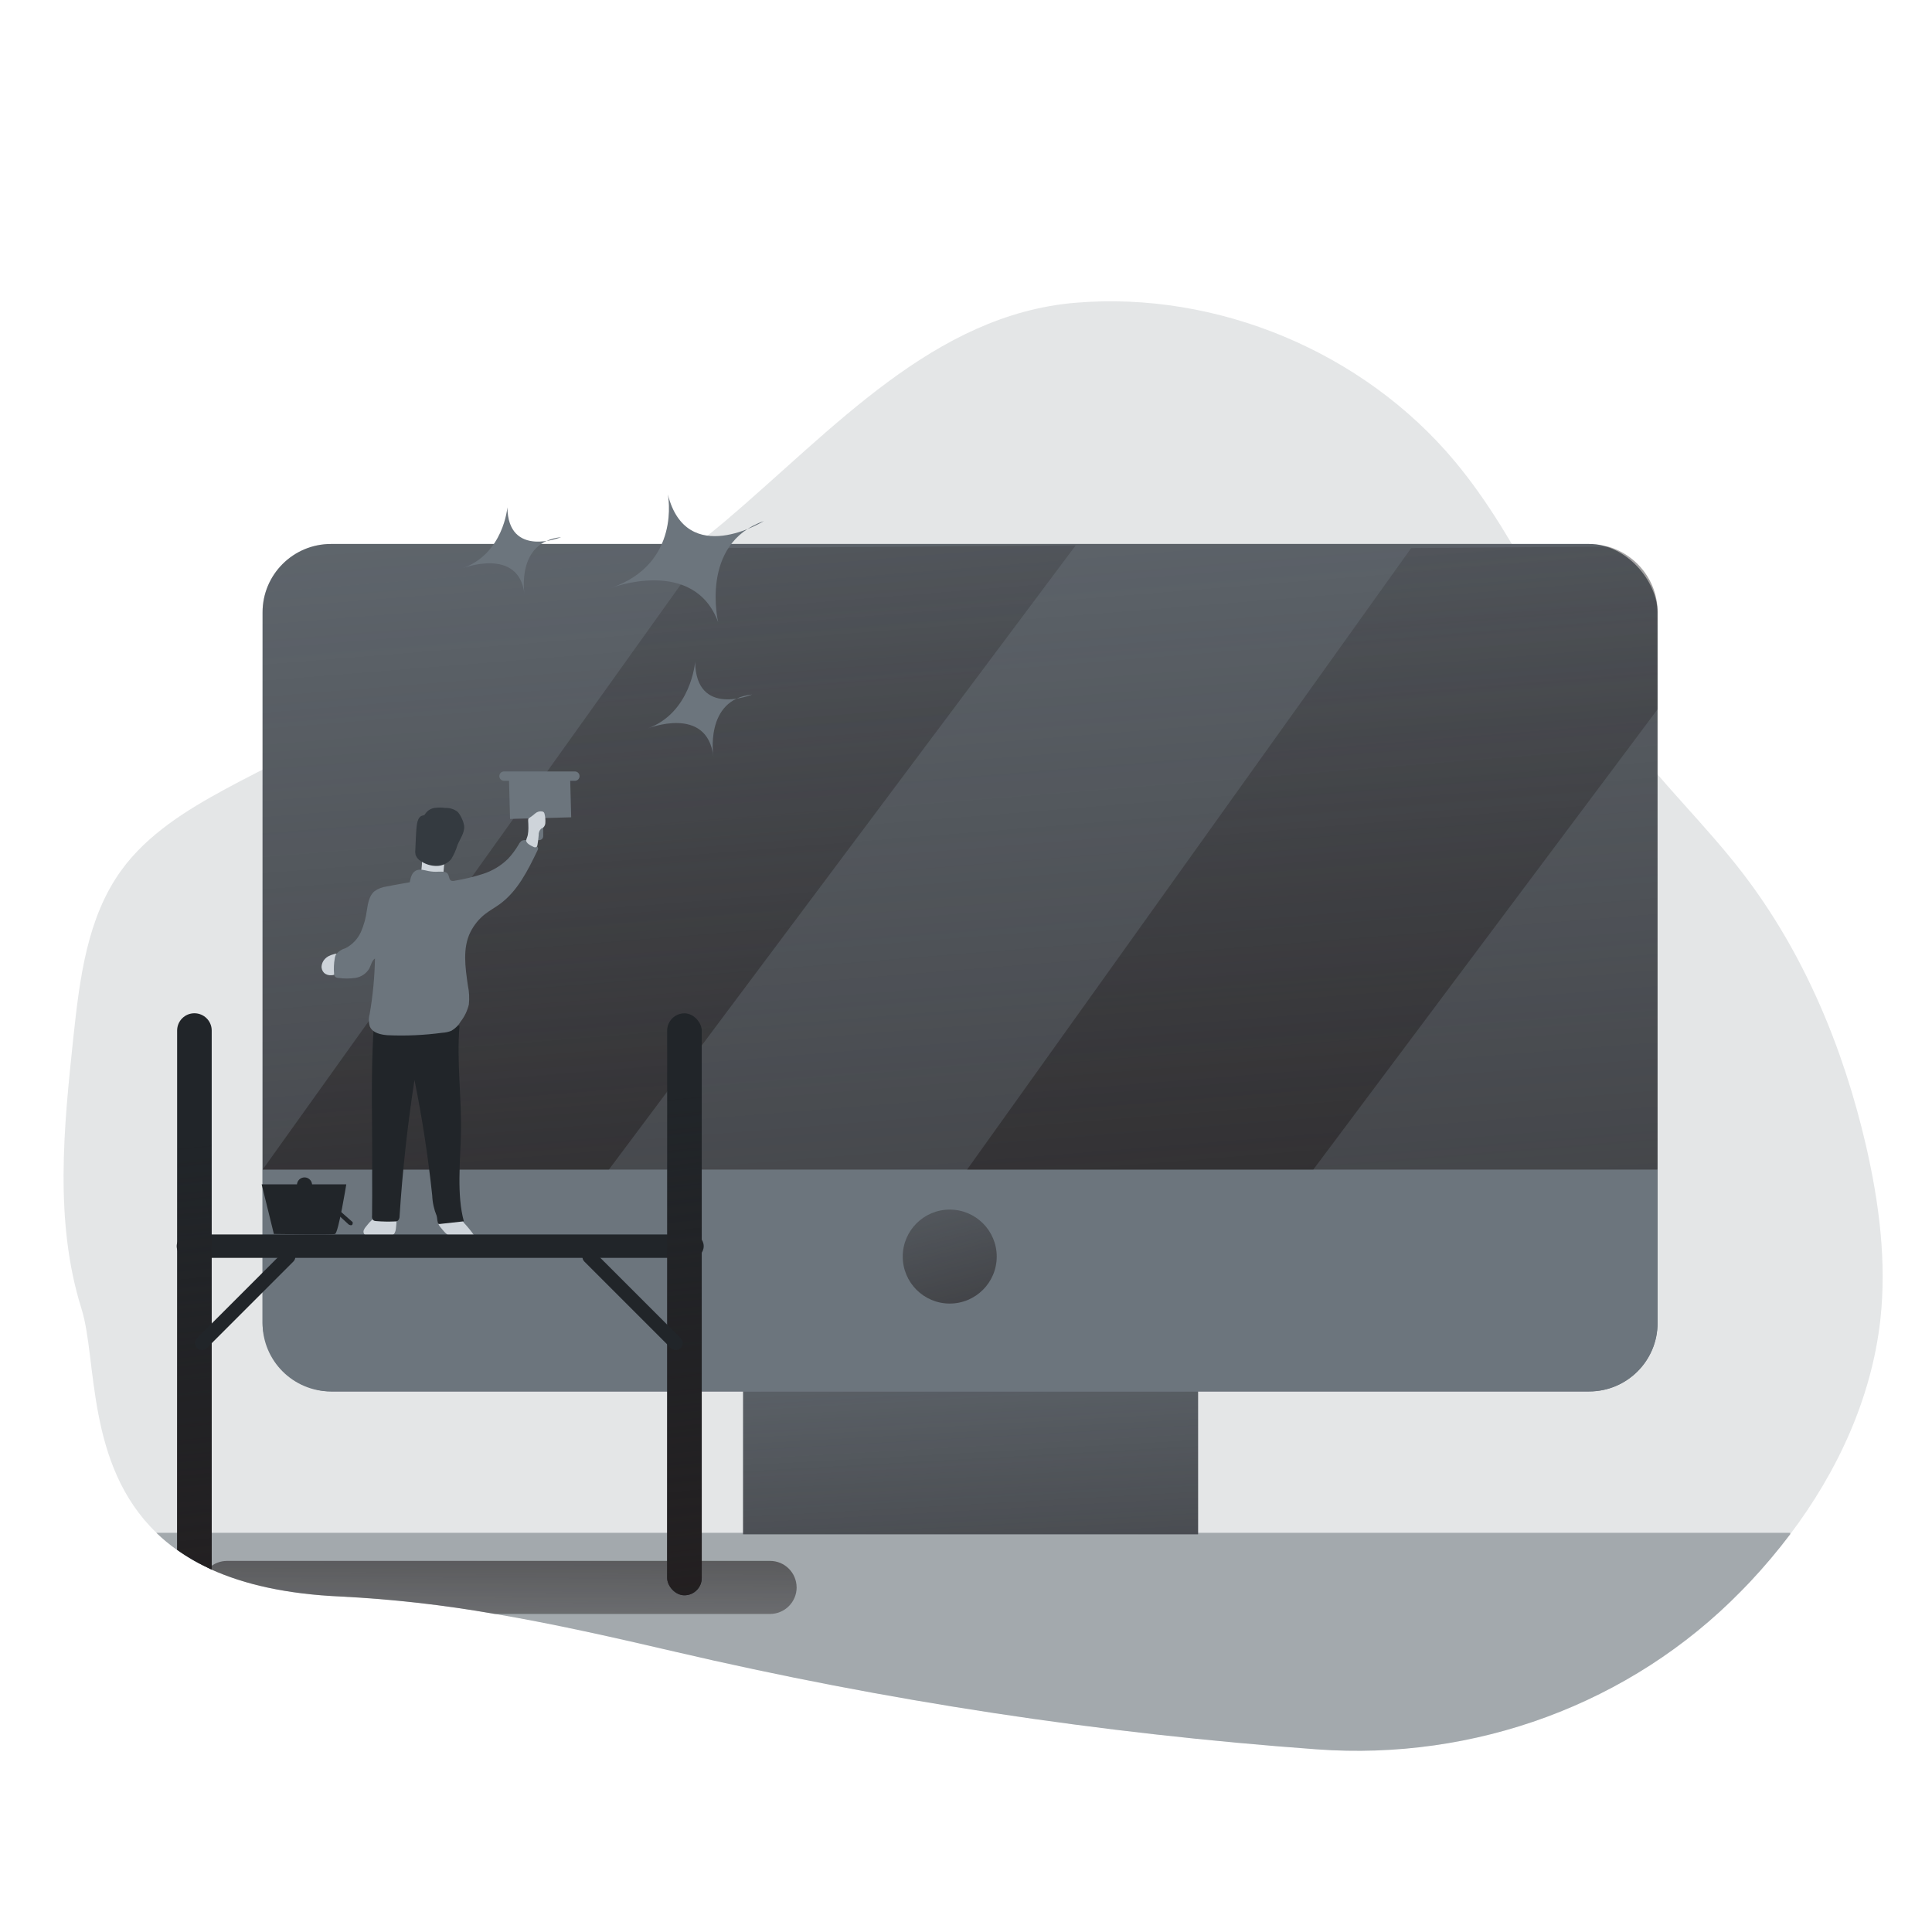 <svg transform="scale(1)" id="_0313_cleaning_pc" xmlns="http://www.w3.org/2000/svg" xmlns:xlink="http://www.w3.org/1999/xlink" viewBox="0 0 500 500" class="show_show__wrapper__graphic__5Waiy "><title>React</title><defs><style>.cls-1{fill:url(#linear-gradient);}.cls-1,.cls-2,.cls-3,.cls-4,.cls-5,.cls-6,.cls-7,.cls-8,.cls-9,.cls-10,.cls-11,.cls-12,.cls-13,.cls-14,.cls-15,.cls-16{stroke-width:0px;}.cls-2{opacity:.18;}.cls-2,.cls-3{isolation:isolate;}.cls-2,.cls-3,.cls-16{fill:#6C757D;}.cls-3{opacity:.54;}.cls-4{fill:url(#linear-gradient-4);}.cls-5{fill:url(#linear-gradient-2);}.cls-6{fill:url(#linear-gradient-3);}.cls-7{fill:url(#linear-gradient-8);}.cls-8{fill:url(#linear-gradient-7);}.cls-9{fill:url(#linear-gradient-5);}.cls-10{fill:url(#linear-gradient-6);}.cls-11{fill:#6C757D;}.cls-12{fill:#212529;}.cls-13{fill:#343A40;}.cls-14{fill:#CED4DA;}.cls-15{fill:#CED4DA;}</style><linearGradient id="linear-gradient" x1="611.32" y1="3676.05" x2="611.99" y2="3784.72" gradientTransform="translate(-481.59 4141.35) scale(1 -1)" gradientUnits="userSpaceOnUse"><stop offset="0" stop-color="#231f20" stop-opacity="0"></stop><stop offset="1" stop-color="#231f20"></stop></linearGradient><linearGradient id="linear-gradient-2" x1="718.83" y1="3867.21" x2="729.93" y2="3667.48" gradientTransform="translate(-471 4173.82) scale(1 -1)" xlink:href="#linear-gradient"></linearGradient><linearGradient id="linear-gradient-3" x1="713.9" y1="4112.35" x2="756.16" y2="3586.08" xlink:href="#linear-gradient"></linearGradient><linearGradient id="linear-gradient-4" x1="631.15" y1="4113.88" x2="666.57" y2="3672.94" gradientTransform="translate(-471 4173.82) scale(1 -1)" xlink:href="#linear-gradient"></linearGradient><linearGradient id="linear-gradient-5" x1="807.64" y1="4080.11" x2="843.05" y2="3639.14" xlink:href="#linear-gradient"></linearGradient><linearGradient id="linear-gradient-6" x1="703.93" y1="3899.83" x2="731.93" y2="3788.35" gradientTransform="translate(-471 4173.82) scale(1 -1)" xlink:href="#linear-gradient"></linearGradient><linearGradient id="linear-gradient-7" x1="528.07" y1="3845.98" x2="541.81" y2="3708.07" xlink:href="#linear-gradient"></linearGradient><linearGradient id="linear-gradient-8" x1="642.7" y1="3890.92" x2="656.43" y2="3753.02" gradientTransform="translate(-471 4173.82) scale(1 -1)" xlink:href="#linear-gradient"></linearGradient></defs><g id="background"><path class="cls-2" d="M486.62,341.69c-2.3,20.17-11.04,39.09-23.31,55.37-3.27,4.33-6.77,8.47-10.48,12.42-.73.78-1.48,1.55-2.23,2.3-28.62,29.26-69,43.93-109.82,40.94-56-4.08-111.59-12.54-166.27-25.31-28.49-6.65-57.13-12.95-86.34-14.26-23.78-1.06-38.45-7.55-47.69-16.47-18.31-17.67-15.27-44.82-19.39-57.97-7.08-22.57-4.59-46.86-2.09-70.38,1.63-15.06,3.52-30.88,12.43-43.14,6.74-9.27,16.8-15.51,26.88-20.97,43.13-23.36,91.9-37.57,129.3-69.29,28.09-23.83,54.08-53.51,90.77-56.58,36.7-3.06,74.5,12.75,98.11,41.03,17.77,21.29,27.34,48.29,43.92,70.51,9.44,12.63,20.98,23.58,30.59,36.07,15.81,20.58,26.01,45.09,31.88,70.36,3.43,14.85,5.43,30.21,3.74,45.35Z"></path><path class="cls-3" d="M463.3,396.69v.38c-3.27,4.33-6.77,8.47-10.48,12.42-.73.78-1.48,1.55-2.23,2.3-28.62,29.26-69,43.93-109.82,40.94-56-4.08-111.59-12.54-166.27-25.31-15.44-3.6-30.91-7.11-46.5-9.76-13.18-2.32-26.48-3.82-39.84-4.5-14.08-.62-24.98-3.16-33.43-6.98l-.75-.34c-2.88-1.32-5.63-2.91-8.21-4.75-1.88-1.32-3.66-2.79-5.31-4.4h422.83Z"></path><path class="cls-1" d="M206.17,410.8c0,3.8-3.08,6.89-6.89,6.89h-71.27c-13.18-2.32-26.48-3.82-39.84-4.5-14.08-.62-24.98-3.16-33.43-6.98l-.75-.34c1.28-1.22,2.98-1.9,4.75-1.91h140.56c3.78.01,6.84,3.06,6.86,6.84Z"></path></g><g id="monitor"><rect class="cls-16" x="192.31" y="336.93" width="117.75" height="60.14"></rect><rect class="cls-5" x="192.31" y="336.93" width="117.75" height="60.14"></rect><rect class="cls-16" x="67.95" y="140.78" width="361.01" height="219.32" rx="17.7" ry="17.7"></rect><path class="cls-6" d="M428.99,158.48v144.25H67.95v-144.25c0-9.78,7.92-17.7,17.7-17.7h325.61c9.78-.01,17.72,7.91,17.73,17.69h0Z"></path><polygon class="cls-4" points="182.92 141.85 67.95 302.73 157.55 302.73 278.38 141.15 182.92 141.85"></polygon><path class="cls-9" d="M428.99,158.48v25.07l-89.14,119.18h-89.6l114.96-160.89,50.93-.38c7.61,2.16,12.85,9.11,12.86,17.01Z"></path><path class="cls-16" d="M428.99,302.73v39.67c0,9.78-7.92,17.7-17.7,17.7H85.65c-9.78,0-17.7-7.92-17.7-17.7h0v-39.67h361.04Z"></path><circle class="cls-10" cx="245.79" cy="325.2" r="12.16"></circle></g><g id="character"><path class="cls-14" d="M94.7,317.46c-.25.28-.44.6-.57.94-.12.35-.06.73.16,1.03.25.24.57.39.92.42,1.51.32,3.05.43,4.59.32.83.04,1.64-.28,2.22-.88.25-.4.4-.86.44-1.33.08-.65.14-1.31.16-1.97.02-.13-.01-.26-.08-.37-.06-.06-.13-.11-.21-.14-1.45-.61-3.04-.79-4.59-.54-1.26.22-2.24,1.56-3.03,2.51Z"></path><path class="cls-14" d="M113.98,317.59c-.25-.27-.44-.59-.57-.93-.12-.35-.06-.74.16-1.04.25-.24.57-.39.92-.42,1.51-.31,3.05-.41,4.59-.31.81,0,.46.88.95,1.54.99,1.05,1.9,2.17,2.73,3.35.09.65-4.22.6-5.74.33-1.27-.21-2.25-1.58-3.04-2.51Z"></path><path class="cls-12" d="M96.28,314.65c-.07.42.06.84.34,1.15.23.15.49.22.76.22,1.58.13,3.18.16,4.76.09.29.02.58-.04.83-.2.3-.31.45-.72.44-1.15.76-11.8,2.05-23.58,3.86-35.26,2,9.89,3.53,19.86,4.59,29.9.07,1.81.46,3.59,1.15,5.26.13.25.18,1.96.45,2.07.21.06.43.06.64,0,1.91-.24,4.04-.41,5.95-.65-1.87-6.8-.93-15.51-.76-22.56.22-9.37-1.15-18.77-.36-28.11l-18.5.94c-.96,0-3.06.76-3.74.07-.81,12.47-.25,25.25-.38,37.68.03,3.54.01,7.05-.02,10.55Z"></path><path class="cls-15" d="M84.95,247.49c-.32.19-.62.42-.87.69-.47.5-.77,1.13-.85,1.81-.07.69.19,1.36.69,1.84.52.42,1.17.62,1.84.56.47,0,.92-.15,1.3-.42.55-.56.84-1.32.83-2.1.14-.9,0-1.83-.39-2.65-.3-.52-.53-.44-1.04-.3-.52.13-1.02.32-1.49.57Z"></path><rect class="cls-16" x="131.86" y="201.42" width="15.83" height="10.31" transform="translate(-5.43 3.78) rotate(-1.52)"></rect><rect class="cls-11" x="138.42" y="207.72" width="2.16" height="9.7" rx="1.02" ry="1.02"></rect><path class="cls-14" d="M109.06,225.1c-.21.69-.11,1.44.28,2.05.27.27.63.45,1.01.49.5.09,1.02.12,1.53.07.49-.01.97-.09,1.43-.24.47-.16.87-.47,1.15-.87.23-.46.35-.96.36-1.47l.23-2.5c.04-.22.04-.44,0-.65-.22-.43-.66-.72-1.15-.75-.82-.11-1.65-.07-2.46.11-.48.09-.96.21-1.43.33s-.79,0-.79.53c.02.97-.03,1.93-.15,2.89Z"></path><path class="cls-13" d="M109.31,211.08c.16-.02.31-.07.46-.13.16-.12.29-.28.38-.46.55-.75,1.38-1.26,2.3-1.4.92-.13,1.85-.13,2.77,0,1.15-.05,2.27.3,3.19.99.39.42.71.9.94,1.42.39.69.65,1.44.77,2.22.17,1.76-1.02,3.31-1.71,4.94-.38,1.29-.93,2.52-1.63,3.67-.92,1.1-2.27,1.75-3.71,1.77-1.42.02-2.82-.38-4.02-1.15-.66-.35-1.17-.92-1.46-1.61-.13-.47-.17-.95-.1-1.43.09-1.85.13-3.72.29-5.58.1-1.07.28-2.95,1.54-3.25Z"></path><path class="cls-16" d="M106.04,228.35c.21-1.15.51-2.46,1.54-3.01s2.18-.14,3.28.08c.85.17,1.72.23,2.58.17.88,0,1.95-.14,2.46.59.37.55.28,1.42.86,1.74.32.11.67.11.99,0,2.48-.41,4.93-1,7.32-1.78,2.4-.78,4.58-2.1,6.39-3.86,1.08-1.16,2.03-2.44,2.82-3.81.17-.34.42-.63.71-.87.7-.31,1.52-.25,2.17.16.68.35,1.31.8,1.85,1.34.11.1.19.23.24.37.03.2-.02.4-.13.57-2.49,5.19-5.17,10.61-9.84,13.99-1.23.88-2.57,1.62-3.77,2.55-1.57,1.24-2.84,2.81-3.74,4.59-2.11,4.18-1.35,9.18-.69,13.85.35,1.62.44,3.29.26,4.94-.38,1.6-1.1,3.11-2.11,4.41-.58.99-1.41,1.81-2.4,2.39-.75.3-1.55.48-2.36.52-4.71.63-9.47.85-14.22.63-1.74-.14-3.77-.59-4.51-2.17-.35-1.05-.38-2.19-.08-3.26.83-4.76,1.29-9.58,1.38-14.42-.83.57-1,1.71-1.48,2.61-.77,1.3-2.09,2.18-3.58,2.41-1.47.21-2.96.21-4.43,0-.29,0-.57-.1-.8-.28-.2-.24-.31-.55-.3-.86-.1-1.27-.05-2.55.17-3.8.05-.44.18-.86.4-1.24.65-.73,1.5-1.26,2.44-1.53,1.74-.91,3.13-2.38,3.94-4.17.79-1.81,1.31-3.72,1.55-5.67.29-1.79.6-3.77,2-4.91.95-.66,2.05-1.07,3.2-1.21,2.14-.45,3.77-.67,5.88-1.08Z"></path><path class="cls-12" d="M67.73,306.5h21.89s-2.03,12.63-2.93,12.86-15.81,0-15.81,0l-3.16-12.86Z"></path><circle class="cls-12" cx="78.81" cy="306.67" r="1.96"></circle><path class="cls-12" d="M78.29,305.89l11.95,11.01s1.15.72,1.04-.6l-12.27-10.81s-.91-.46-.72.4Z"></path><path class="cls-14" d="M136.69,212.29c-.02-.16.01-.32.09-.46.07-.09.17-.15.28-.2.52-.35,1.03-.74,1.5-1.15.49-.41,1.13-.59,1.76-.48.18.04.34.13.46.26.07.12.12.24.15.38.18.71.25,1.45.21,2.18.02.5-.16.98-.52,1.33-.2.14-.44.22-.62.36-.41.43-.62,1.01-.59,1.61-.06.85-.16,1.69-.31,2.53-.01.2-.1.4-.24.54-.24.13-.52.13-.76,0-.61-.29-2.09-.95-1.91-1.79.1-.46.33-.88.41-1.35.1-.57.15-1.15.15-1.73,0-.7-.03-1.4-.07-2.02Z"></path><path class="cls-11" d="M130.44,199.65h18.34c.67,0,1.21.54,1.21,1.21h0c0,.67-.54,1.21-1.21,1.21h-18.34c-.67,0-1.21-.54-1.21-1.21h0c0-.67.54-1.21,1.21-1.21Z"></path><rect class="cls-11" x="138.97" y="201.22" width=".8" height="7.23"></rect><path class="cls-12" d="M48.76,319.48h130.33c1.67,0,3.03,1.36,3.03,3.03h0c0,1.67-1.36,3.03-3.03,3.03H48.76c-1.67,0-3.03-1.36-3.03-3.03h0c0-1.67,1.36-3.03,3.03-3.03Z"></path><path class="cls-12" d="M54.79,266.71v139.47c-3.15-1.4-6.15-3.1-8.95-5.1v-134.37c0-2.47,2-4.48,4.47-4.48,2.47,0,4.48,2,4.48,4.47h0Z"></path><rect class="cls-12" x="172.66" y="262.25" width="8.95" height="150.61" rx="4.48" ry="4.48"></rect><path class="cls-8" d="M54.79,266.71v139.47c-3.15-1.4-6.15-3.1-8.95-5.1v-134.37c0-2.47,2-4.48,4.47-4.48,2.47,0,4.48,2,4.48,4.47h0Z"></path><rect class="cls-7" x="172.66" y="262.25" width="8.95" height="150.61" rx="4.48" ry="4.48"></rect><path class="cls-12" d="M50.99,346.32l22.38-22.38c.7-.7,1.84-.7,2.55,0h0c.7.7.7,1.84,0,2.55l-22.38,22.38c-.7.7-1.84.7-2.55,0h0c-.7-.7-.7-1.84,0-2.55Z"></path><path class="cls-12" d="M153.79,323.95l22.38,22.38c.7.7.7,1.84,0,2.55h0c-.7.7-1.84.7-2.55,0l-22.38-22.38c-.7-.7-.7-1.84,0-2.55h0c.7-.7,1.84-.7,2.55,0Z"></path></g><g id="blink"><path class="cls-16" d="M172.84,127.97s3.6,17.98-14.82,24.22c0,0,21.56-8.26,27.85,8.87,0,0-4.89-20.37,11.82-26.21,0,0-19.96,12.35-24.85-6.89Z"></path><path class="cls-16" d="M131.31,131.28s-.96,12.16-11.8,15.85c0,0,14.8-5.81,16.23,6.69,0,0-2.3-13.61,9.48-14.8,0,0-13.73,5.56-13.91-7.75Z"></path><path class="cls-16" d="M179.9,171.26s-1.02,13.29-12.48,17.34c0,0,15.65-6.36,17.22,7.31,0,0-2.47-14.92,10.03-16.17-.05,0-14.58,6.06-14.77-8.48Z"></path></g></svg>